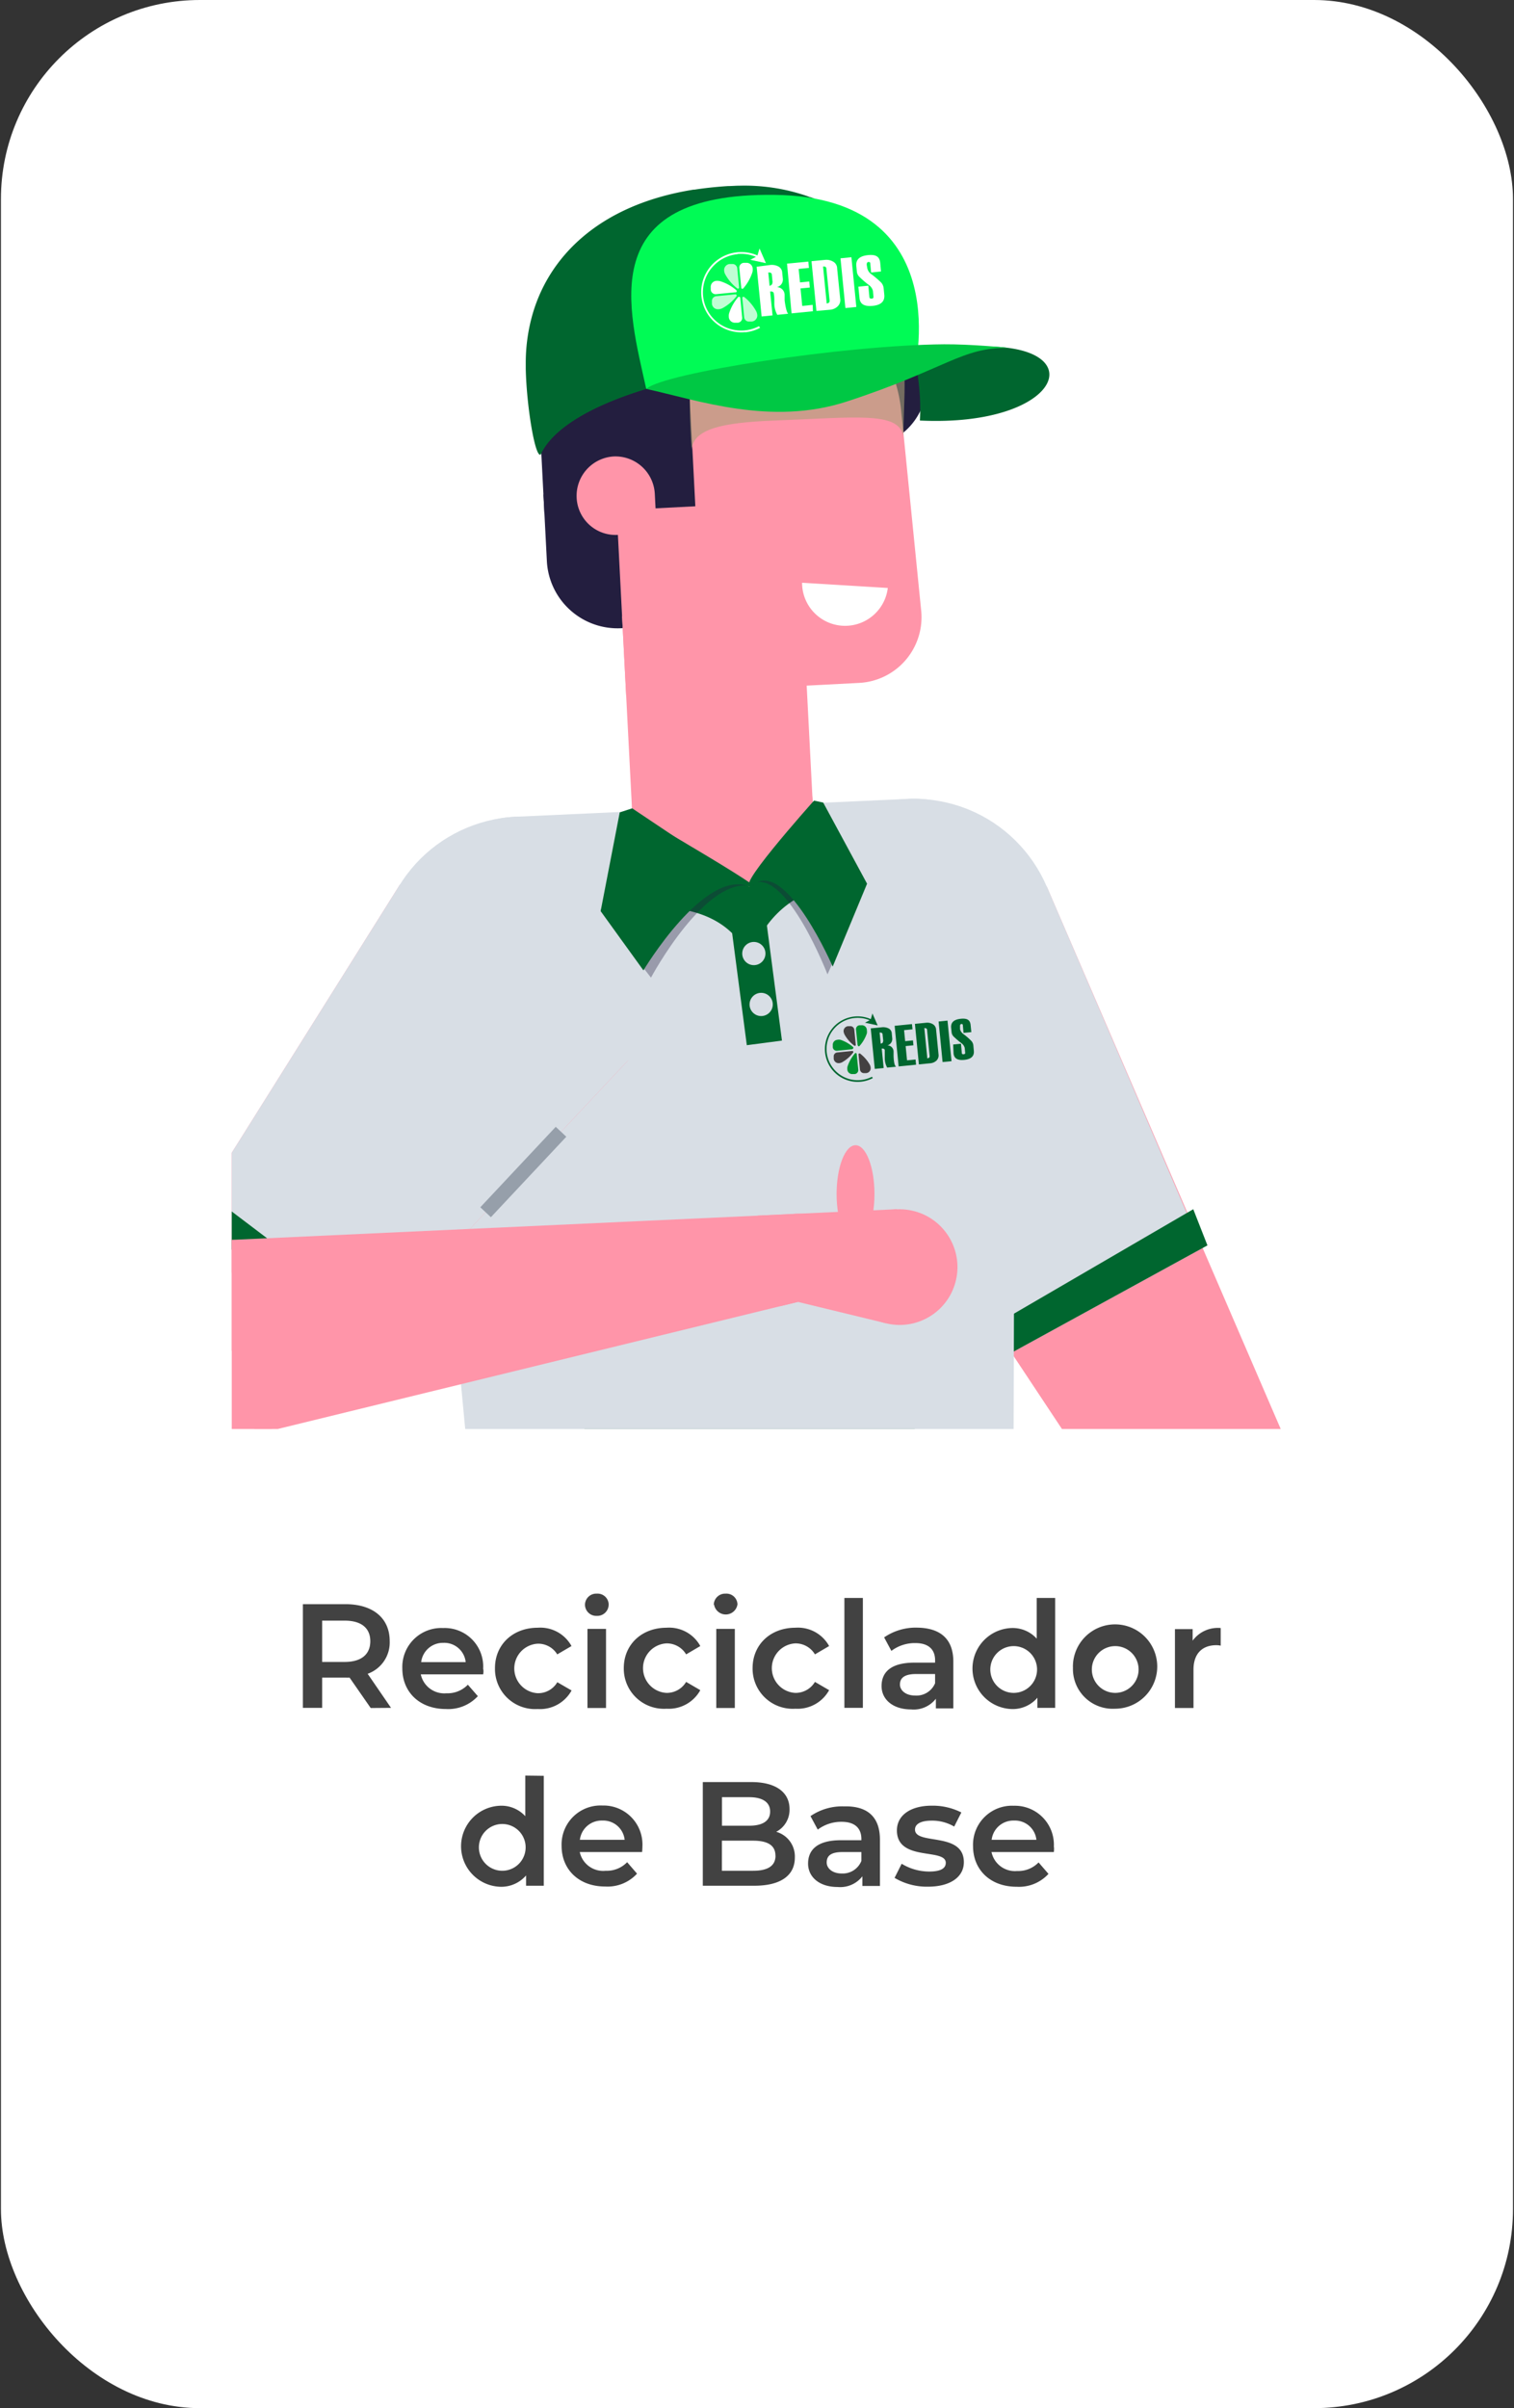 <svg xmlns="http://www.w3.org/2000/svg" xmlns:xlink="http://www.w3.org/1999/xlink" viewBox="0 0 194.29 308.94"><rect x="0" y="0" width="194.29" height="308.94" fill="#333333" stroke="none"/><defs><style>.cls-1{fill:none;}.cls-2{isolation:isolate;}.cls-3{fill:#fff;}.cls-4{clip-path:url(#clip-path);}.cls-5{fill:#00662f;}.cls-6{fill:#ff95a9;}.cls-7{fill:#d8dee5;}.cls-13,.cls-8{fill:#231e3f;}.cls-9{fill:#969faa;}.cls-10{fill:#008f30;}.cls-11{fill:#434041;}.cls-12{clip-path:url(#clip-path-2);}.cls-13{opacity:0.35;}.cls-14{fill:#a8a177;opacity:0.6;mix-blend-mode:multiply;}.cls-15{fill:#00fb55;}.cls-16{fill:#00c844;}.cls-17{opacity:0.75;}.cls-18{clip-path:url(#clip-path-3);}.cls-19{fill:#424242;}</style><clipPath id="clip-path"><rect class="cls-1" x="29.74" y="18.89" width="134.81" height="164.43"/></clipPath><clipPath id="clip-path-2"><path class="cls-1" d="M103.57,129.68l1.1,11.17,8.74-.87c-6.54-6.69.74-10.66.74-10.66l-.06-.68Z"/></clipPath><clipPath id="clip-path-3"><path class="cls-1" d="M87.18,31.47l1.35,13.68,10.71-1.06c-8-8.2.91-13.07.91-13.07l-.08-.82Z"/></clipPath></defs><title>reciclador-01</title><g class="cls-2"><g id="Capa_1" data-name="Capa 1"><rect class="cls-3" x="0.12" width="194.04" height="308.94" rx="25.53"/><g class="cls-4"><path class="cls-5" d="M130,208.12a33.87,33.87,0,0,1-1.88,12.77l-62.7,2.85A33.84,33.84,0,1,1,130,208.12Z"/><polygon class="cls-6" points="101.92 131.5 158.77 217.25 174.2 206.15 134.33 113.74 101.92 131.5"/><circle class="cls-7" cx="117.26" cy="121.04" r="18.56" transform="translate(-23.46 213.76) rotate(-79.29)"/><polygon class="cls-7" points="101.92 131.5 130.38 173.23 154.24 160.16 134.34 113.74 101.92 131.5"/><polygon class="cls-5" points="127.18 170.24 129.36 173.79 154.95 159.77 153.13 155.13 127.18 170.24"/><path class="cls-7" d="M130.28,115.51,130,208.12,62.34,211.2,53.61,119A13,13,0,0,1,66,104.79l50.75-2.31A13,13,0,0,1,130.28,115.51Z"/><path class="cls-8" d="M70.18,63H87a0,0,0,0,1,0,0V80.64a0,0,0,0,1,0,0H79.27a9.09,9.09,0,0,1-9.09-9.09V63a0,0,0,0,1,0,0Z" transform="translate(-3.59 4.14) rotate(-2.95)"/><rect class="cls-6" x="80.46" y="78.45" width="23.2" height="25.14" transform="translate(-4.56 4.85) rotate(-2.95)"/><path class="cls-8" d="M111.88,57.31l-2.42.35-2.41-16.41,2.42-.36a8.28,8.28,0,0,1,9.37,7h0A8.29,8.29,0,0,1,111.88,57.31Z"/><path class="cls-8" d="M102,35.89h2.36a10.91,10.91,0,0,1,10.91,10.91v.58a9.86,9.86,0,0,1-9.86,9.86H102a0,0,0,0,1,0,0V35.89A0,0,0,0,1,102,35.89Z" transform="translate(-5.62 16.31) rotate(-8.37)"/><path class="cls-6" d="M110.26,87.61,80.35,89.15,78.62,55.47A18.58,18.58,0,0,1,96.21,36h0a18.58,18.58,0,0,1,19.44,16.7l2.57,25.69A8.44,8.44,0,0,1,110.26,87.61Z"/><path class="cls-1" d="M117.25,68.63l-1.6-16Z"/><path class="cls-8" d="M87.35,39.18h1.22a0,0,0,0,1,0,0V65.46a0,0,0,0,1,0,0H69.18a0,0,0,0,1,0,0v-8.1A18.18,18.18,0,0,1,87.35,39.18Z" transform="translate(-2.58 4.12) rotate(-2.94)"/><path class="cls-6" d="M79.29,68.62l5-.26-.26-5a5.06,5.06,0,0,0-5.31-4.8h0A5.06,5.06,0,0,0,74,63.83h0A5,5,0,0,0,79.29,68.62Z"/><path class="cls-6" d="M104.3,103A11.6,11.6,0,1,1,92.12,92,11.6,11.6,0,0,1,104.3,103Z"/><polygon class="cls-6" points="80.61 136.03 38.97 180.39 19 165.01 51.33 113.47 80.61 136.03"/><polygon class="cls-7" points="80.61 136.02 46.04 172.86 24.49 156.26 51.33 113.47 80.61 136.02"/><polygon class="cls-5" points="48.83 169.88 46.04 172.86 24.49 156.26 25.25 152.02 48.83 169.88"/><circle class="cls-7" cx="67.07" cy="123.32" r="18.56" transform="translate(-73.06 131.77) rotate(-64.91)"/><circle class="cls-6" cx="29.74" cy="171.73" r="12.66" transform="translate(-112.72 71.33) rotate(-45)"/><polygon class="cls-6" points="29.15 159.09 102.13 155.73 103.71 166.7 100.05 167.59 94.65 168.91 32.75 184.03 29.15 159.09"/><polygon class="cls-6" points="103.71 166.7 102.13 155.72 97.22 155.95 100.06 167.59 103.71 166.7"/><circle class="cls-6" cx="115.44" cy="162.54" r="7.42" transform="translate(-67.76 241.17) rotate(-77.84)"/><circle class="cls-6" cx="102.39" cy="161.28" r="5.57" transform="translate(-31.41 24.93) rotate(-12.05)"/><polygon class="cls-6" points="113.69 169.76 101.07 166.7 102.13 155.72 115.1 155.13 113.69 169.76"/><rect class="cls-9" x="60.08" y="149.43" width="14.15" height="1.86" transform="translate(-88.46 96.49) rotate(-46.84)"/><path class="cls-3" d="M113.93,75.43a5.52,5.52,0,0,1-11-.67Z"/><path class="cls-5" d="M81.13,103.7l-1.6.52-2.45,12.67a35.89,35.89,0,0,1,8.29-.45c9.41.5,10.78,6.88,10.78,6.88s1.62-6.72,8.16-9c2.75-1,5.24-1.81,5.24-1.81L105,103h-.69l-8.15,10.76Z"/><rect class="cls-5" x="94.81" y="118.38" width="4.55" height="15.48" transform="translate(-15.55 13.67) rotate(-7.46)"/><circle class="cls-7" cx="96.74" cy="122.33" r="1.49"/><circle class="cls-7" cx="97.68" cy="128.86" r="1.49"/><path class="cls-5" d="M115,136.85l-1.15.11a2.53,2.53,0,0,1-.31-1.23h0l0-.31c0-.44,0-.66,0-.67,0-.17-.15-.25-.39-.23l.25,2.5-1.14.11-.52-5.2,1.41-.14a1.56,1.56,0,0,1,.87.14.75.75,0,0,1,.42.66l.06.63a.84.84,0,0,1-.62.89.8.8,0,0,1,.79.79l0,.57C114.7,136.29,114.81,136.75,115,136.85Zm-1.65-3.28-.09-.86c0-.18-.14-.26-.38-.24l.14,1.41C113.23,133.86,113.33,133.75,113.32,133.57Z"/><path class="cls-5" d="M117.56,136.59l-2.24.22-.51-5.21,2.22-.22.07.67-1.08.11.14,1.41,1-.1.06.63-1,.1.18,1.83,1.09-.11Z"/><path class="cls-5" d="M117.92,136.55l-.51-5.2,1.42-.14a1.4,1.4,0,0,1,.86.17.87.87,0,0,1,.44.74l.31,3.15a.93.93,0,0,1-.26.79,1.34,1.34,0,0,1-.82.35Zm1.38-1.09-.33-3.32c0-.18-.13-.26-.35-.24l.38,3.87C119.22,135.75,119.32,135.65,119.3,135.46Z"/><path class="cls-5" d="M122.11,136.14l-1.15.11-.51-5.2,1.14-.12Z"/><path class="cls-5" d="M122.32,134l1-.1.11,1.2c0,.11.09.17.24.15s.2-.08.19-.2l-.06-.61a1.06,1.06,0,0,0-.45-.63,10.86,10.86,0,0,1-1-.86.91.91,0,0,1-.23-.52l-.06-.58c-.06-.68.35-1.06,1.23-1.15s1.21.19,1.27.81l.09.9-1,.1-.09-1c0-.1-.07-.15-.19-.14s-.19.12-.17.33l0,.33a1.08,1.08,0,0,0,.45.64,8.41,8.41,0,0,1,1,.87,1,1,0,0,1,.26.59l.06.67c.07.69-.34,1.08-1.22,1.17s-1.31-.19-1.38-.82Z"/><path class="cls-10" d="M109.42,134.6l-2,.2a.5.5,0,0,1-.55-.45l0-.26a.64.64,0,0,1,.57-.69h0a.91.91,0,0,1,.43,0,4.77,4.77,0,0,1,1.61.93.13.13,0,0,1-.07.22"/><path class="cls-11" d="M109.44,134.82l-2,.2a.5.5,0,0,0-.45.55l0,.25a.63.63,0,0,0,.69.57h0a1,1,0,0,0,.42-.13,4.72,4.72,0,0,0,1.39-1.23.13.13,0,0,0-.11-.2"/><path class="cls-10" d="M109.94,135.23l.2,2a.51.51,0,0,1-.45.56l-.26,0a.63.63,0,0,1-.69-.56v-.05a.94.94,0,0,1,.05-.44,5,5,0,0,1,.93-1.61.13.13,0,0,1,.22.08"/><path class="cls-11" d="M110.16,135.21l.2,2a.51.51,0,0,0,.55.46l.25,0a.63.63,0,0,0,.57-.69v0a1,1,0,0,0-.13-.42,4.74,4.74,0,0,0-1.23-1.4.13.13,0,0,0-.2.12"/><path class="cls-10" d="M110.05,134.08l-.2-2a.5.5,0,0,1,.45-.55l.25,0a.63.63,0,0,1,.69.57v.05a1.27,1.27,0,0,1,0,.43,4.66,4.66,0,0,1-.94,1.61.12.12,0,0,1-.21-.07"/><path class="cls-11" d="M109.83,134.1l-.2-2a.5.5,0,0,0-.55-.45l-.25,0a.63.63,0,0,0-.57.69v0a1.23,1.23,0,0,0,.14.42,4.58,4.58,0,0,0,1.23,1.39.13.13,0,0,0,.2-.11"/><g class="cls-12"><path class="cls-5" d="M110.48,138.77a4.2,4.2,0,1,1,3.76-4.59,4.21,4.21,0,0,1-3.76,4.59Zm-.81-8.17a4,4,0,1,0,4.38,3.6,4,4,0,0,0-4.38-3.6Z"/></g><polygon class="cls-5" points="111 131.2 112.63 131.55 111.96 130.02 111.73 130.82 111 131.2"/><path class="cls-13" d="M79.54,120.29l4,5.13s7.14-13.36,13.11-11.68c2.08.59-14.56-8.64-14.56-8.64Z"/><path class="cls-5" d="M77.08,116.89l5.49,7.6s7.86-13.14,13.58-10.75-15-9.57-15-9.57Z"/><path class="cls-13" d="M109.34,118,106.19,125S101,111.6,96.67,113.28c-1.51.58,7.3-9.58,7.3-9.58Z"/><path class="cls-5" d="M111.27,113.37,106.86,124s-5.7-13.14-9.85-10.74,7.45-10.55,7.45-10.55l1.18.25Z"/><path class="cls-14" d="M116.05,51.44l-.14,4.46c-.63-3.13-6-2.35-16.74-1.94C92.78,54.22,89,55,88.76,57.66c-1-14.58.67-24.13,11.14-24.13C114.2,33.53,116.44,40.24,116.05,51.44Z"/><path class="cls-5" d="M117,47.22c-1.57-1.21-3.22-.6-10.52-.6a84.06,84.06,0,0,0-23.52,3.27c-6.88,2.07-12,5-13.57,8.42-.71.52-1.82-6.2-1.92-11,0-.27,0-.53,0-.78a22.6,22.6,0,0,1,.71-5.62C70.21,33,76.88,26.26,89,24.33l.12,0c1.36-.21,2.78-.36,4.29-.46.53,0,1-.05,1.56-.05a24.76,24.76,0,0,1,8.39,1.26,5.27,5.27,0,0,1,.51.19,20.8,20.8,0,0,1,11.94,11.32C118.27,42,118.08,47.13,117,47.22Z"/><path class="cls-5" d="M125.19,44.5c-2.51.12-5.31-.13-8.23,0a28.39,28.39,0,0,1,1.09,9.45h0C136.62,54.83,140.51,43.76,125.19,44.5Z"/><path class="cls-5" d="M69.35,58.31C70.87,54.92,76,52,82.92,49.89a84.06,84.06,0,0,1,23.52-3.27c7.3,0,8.94-.61,10.52.6,1.12-.09,1.31-5.2-1.11-10.65A20.82,20.82,0,0,0,103.9,25.25c5.29,3.26,5.8,11.82,6.16,14.52.41,3.07-8.18,3.68-21.46,6.95S69.52,55,69.35,58.31Z"/><path class="cls-15" d="M82.93,49.89C80.69,39.7,76.12,24.71,99.36,25c23.93.26,17.88,23.14,17.88,23.14Z"/><path class="cls-16" d="M129.47,44.64c-6-.15-8.11,2.74-20.83,6.88-9.66,3.15-19.06-.16-25.71-1.63,2.27-2.07,25.44-5.62,38.22-5.72C124.48,44.15,128.91,44.56,129.47,44.64Z"/><path class="cls-3" d="M101.15,40.25l-1.4.14a3,3,0,0,1-.38-1.51h0l0-.39c0-.53-.07-.8-.07-.81,0-.22-.18-.31-.47-.28l.31,3.06-1.4.14-.64-6.38L98.8,34a1.85,1.85,0,0,1,1.06.17.93.93,0,0,1,.52.81l.08.77a1,1,0,0,1-.77,1.09,1,1,0,0,1,1,1l0,.7C100.82,39.57,101,40.14,101.15,40.25Zm-2-4-.1-1c0-.22-.18-.32-.46-.29l.17,1.72C99,36.59,99.15,36.46,99.12,36.23Z"/><path class="cls-3" d="M104.32,39.93l-2.74.27L101,33.82l2.73-.26.08.81-1.32.13.17,1.73,1.19-.12.07.78-1.19.11.22,2.25,1.34-.14Z"/><path class="cls-3" d="M104.77,39.89l-.63-6.38,1.75-.17a1.68,1.68,0,0,1,1,.21,1,1,0,0,1,.54.9l.39,3.86a1.11,1.11,0,0,1-.33,1,1.61,1.61,0,0,1-1,.43Zm1.69-1.34-.41-4.07c0-.22-.16-.32-.43-.29l.47,4.74C106.36,38.9,106.48,38.78,106.46,38.55Z"/><path class="cls-3" d="M109.89,39.38l-1.4.14-.63-6.38,1.4-.14Z"/><path class="cls-3" d="M110.15,36.78l1.28-.13.14,1.46c0,.15.11.21.29.2s.25-.1.23-.25l-.07-.75a1.34,1.34,0,0,0-.55-.77,11.17,11.17,0,0,1-1.22-1.06,1.08,1.08,0,0,1-.29-.63l-.07-.72c-.08-.82.42-1.29,1.5-1.4s1.49.24,1.57,1l.1,1.1-1.27.13-.11-1.18c0-.12-.09-.18-.24-.17s-.23.15-.21.4l.07.41a1.28,1.28,0,0,0,.55.78,11.75,11.75,0,0,1,1.24,1.06,1.3,1.3,0,0,1,.31.74l.08.81c.08.85-.42,1.33-1.5,1.43s-1.61-.23-1.68-1Z"/><path class="cls-3" d="M94.35,37.5l-2.46.24a.63.63,0,0,1-.68-.56l0-.3a.78.78,0,0,1,.7-.85h.05a1.41,1.41,0,0,1,.54.07,5.69,5.69,0,0,1,2,1.14.16.16,0,0,1-.09.27"/><g class="cls-17"><path class="cls-3" d="M94.37,37.76,91.92,38a.62.62,0,0,0-.56.67l0,.31a.77.77,0,0,0,.85.69h.05a1.33,1.33,0,0,0,.52-.17A5.79,5.79,0,0,0,94.52,38a.16.16,0,0,0-.15-.24"/></g><path class="cls-3" d="M95,38.27l.24,2.45a.61.61,0,0,1-.55.68l-.31,0a.78.78,0,0,1-.85-.69v-.06a1.19,1.19,0,0,1,.06-.53,5.94,5.94,0,0,1,1.14-2,.16.16,0,0,1,.27.09"/><g class="cls-17"><path class="cls-3" d="M95.26,38.24l.24,2.46a.61.61,0,0,0,.68.55l.3,0a.78.78,0,0,0,.7-.85v0a1.32,1.32,0,0,0-.16-.51A6,6,0,0,0,95.5,38.1a.15.15,0,0,0-.24.14"/></g><path class="cls-3" d="M95.12,36.85l-.24-2.45a.61.61,0,0,1,.55-.68l.31,0a.79.79,0,0,1,.85.69v.06a1.19,1.19,0,0,1-.06.53,5.94,5.94,0,0,1-1.15,2,.15.15,0,0,1-.26-.1"/><g class="cls-17"><path class="cls-3" d="M94.85,36.88l-.24-2.46a.62.62,0,0,0-.68-.55l-.31,0a.78.78,0,0,0-.69.85v0a1.13,1.13,0,0,0,.16.51A5.79,5.79,0,0,0,94.61,37a.15.15,0,0,0,.24-.14"/></g><g class="cls-18"><path class="cls-3" d="M95.65,42.61A5.15,5.15,0,1,1,100.26,37a5.15,5.15,0,0,1-4.61,5.63Zm-1-10A4.91,4.91,0,1,0,100,37a4.92,4.92,0,0,0-5.37-4.41Z"/></g><polygon class="cls-3" points="96.28 33.33 98.29 33.76 97.47 31.88 97.18 32.86 96.28 33.33"/><ellipse class="cls-6" cx="109.79" cy="153.18" rx="2.43" ry="6.26"/></g><path class="cls-19" d="M47.57,219.12l-2.71-3.9a4.43,4.43,0,0,1-.52,0h-3v3.88H38.87v-13.3h5.47c3.5,0,5.67,1.78,5.67,4.73a4.27,4.27,0,0,1-2.83,4.2l3,4.37Zm-3.34-11.21H41.34v5.3h2.89c2.17,0,3.29-1,3.29-2.66S46.4,207.91,44.23,207.91Z"/><path class="cls-19" d="M62,214.8h-8a3.08,3.08,0,0,0,3.29,2.43,3.62,3.62,0,0,0,2.75-1.1l1.28,1.47a5.16,5.16,0,0,1-4.09,1.65c-3.4,0-5.6-2.19-5.6-5.21a5,5,0,0,1,5.24-5.18,4.94,4.94,0,0,1,5.13,5.24C62.07,214.29,62.05,214.57,62,214.8Zm-8-1.57h5.76a2.76,2.76,0,0,0-2.87-2.47A2.8,2.8,0,0,0,54.05,213.23Z"/><path class="cls-19" d="M63.52,214c0-3,2.28-5.18,5.49-5.18a4.56,4.56,0,0,1,4.33,2.35l-1.83,1.07A2.85,2.85,0,0,0,69,210.87a3.18,3.18,0,0,0,0,6.35,2.85,2.85,0,0,0,2.52-1.41l1.83,1.06A4.62,4.62,0,0,1,69,219.25,5.15,5.15,0,0,1,63.52,214Z"/><path class="cls-19" d="M75.07,205.87a1.44,1.44,0,0,1,1.52-1.42,1.42,1.42,0,0,1,1.52,1.37,1.46,1.46,0,0,1-1.52,1.48A1.45,1.45,0,0,1,75.07,205.87Zm.32,3.1h2.38v10.15H75.39Z"/><path class="cls-19" d="M80.05,214c0-3,2.28-5.18,5.49-5.18a4.56,4.56,0,0,1,4.33,2.35l-1.82,1.07a2.88,2.88,0,0,0-2.53-1.41,3.18,3.18,0,0,0,0,6.35,2.88,2.88,0,0,0,2.53-1.41l1.82,1.06a4.62,4.62,0,0,1-4.33,2.38A5.15,5.15,0,0,1,80.05,214Z"/><path class="cls-19" d="M91.6,205.87a1.45,1.45,0,0,1,1.52-1.42,1.42,1.42,0,0,1,1.52,1.37,1.52,1.52,0,0,1-3,.05Zm.32,3.1H94.3v10.15H91.92Z"/><path class="cls-19" d="M96.58,214c0-3,2.28-5.18,5.49-5.18a4.56,4.56,0,0,1,4.33,2.35l-1.82,1.07a2.88,2.88,0,0,0-2.53-1.41,3.18,3.18,0,0,0,0,6.35,2.88,2.88,0,0,0,2.53-1.41l1.82,1.06a4.62,4.62,0,0,1-4.33,2.38A5.15,5.15,0,0,1,96.58,214Z"/><path class="cls-19" d="M108.36,205h2.37v14.1h-2.37Z"/><path class="cls-19" d="M122.34,213.17v6H120.1v-1.24a3.6,3.6,0,0,1-3.19,1.37c-2.32,0-3.78-1.27-3.78-3s1.14-3,4.21-3H120V213c0-1.39-.84-2.21-2.53-2.21a5,5,0,0,0-3.08,1l-.93-1.73a7.16,7.16,0,0,1,4.29-1.25C120.65,208.86,122.34,210.24,122.34,213.17ZM120,215.94v-1.18h-2.45c-1.62,0-2.06.61-2.06,1.35s.73,1.41,1.94,1.41A2.59,2.59,0,0,0,120,215.94Z"/><path class="cls-19" d="M135.41,205v14.1h-2.28V217.8a4.16,4.16,0,0,1-3.36,1.45,5.2,5.2,0,0,1,0-10.39,4.16,4.16,0,0,1,3.27,1.36V205Zm-2.33,9a3,3,0,1,0-3,3.18A3,3,0,0,0,133.08,214Z"/><path class="cls-19" d="M137.69,214a5.41,5.41,0,1,1,5.4,5.21A5.1,5.1,0,0,1,137.69,214Zm8.42,0a3,3,0,1,0-3,3.18A3,3,0,0,0,146.11,214Z"/><path class="cls-19" d="M156.65,208.86v2.26a2.8,2.8,0,0,0-.55-.06c-1.8,0-2.94,1.06-2.94,3.14v4.92h-2.38V209h2.27v1.48A4,4,0,0,1,156.65,208.86Z"/><path class="cls-19" d="M69.78,227.82v14.1H67.51V240.6a4.2,4.2,0,0,1-3.37,1.45,5.2,5.2,0,0,1,0-10.39A4.14,4.14,0,0,1,67.41,233v-5.21Zm-2.33,9a3,3,0,1,0-3,3.18A3,3,0,0,0,67.45,236.84Z"/><path class="cls-19" d="M82.4,237.6h-8A3.07,3.07,0,0,0,77.73,240a3.62,3.62,0,0,0,2.75-1.1l1.27,1.47a5.13,5.13,0,0,1-4.08,1.65c-3.4,0-5.6-2.19-5.6-5.21a5,5,0,0,1,5.24-5.18,5,5,0,0,1,5.13,5.24C82.44,237.09,82.42,237.38,82.4,237.6Zm-8-1.57h5.76a2.76,2.76,0,0,0-2.87-2.47A2.8,2.8,0,0,0,74.42,236Z"/><path class="cls-19" d="M102,238.31c0,2.28-1.79,3.61-5.21,3.61H90.19v-13.3h6.23c3.19,0,4.9,1.35,4.9,3.46A3.18,3.18,0,0,1,99.61,235,3.28,3.28,0,0,1,102,238.31Zm-9.35-7.75v3.66h3.5c1.71,0,2.68-.61,2.68-1.82s-1-1.84-2.68-1.84Zm6.86,7.5c0-1.33-1-1.92-2.87-1.92h-4V240h4C98.51,240,99.52,239.39,99.52,238.06Z"/><path class="cls-19" d="M112.92,236v5.95h-2.25v-1.24a3.6,3.6,0,0,1-3.19,1.37c-2.32,0-3.78-1.27-3.78-3s1.14-3,4.22-3h2.62v-.15c0-1.39-.84-2.21-2.53-2.21a5,5,0,0,0-3.07,1l-.93-1.73a7.16,7.16,0,0,1,4.29-1.25C111.22,231.66,112.92,233,112.92,236Zm-2.38,2.77v-1.17h-2.45c-1.62,0-2,.6-2,1.34s.72,1.41,1.94,1.41A2.58,2.58,0,0,0,110.54,238.74Z"/><path class="cls-19" d="M114.8,240.91l.91-1.81a6.8,6.8,0,0,0,3.53,1c1.5,0,2.13-.42,2.13-1.12,0-1.94-6.27-.11-6.27-4.16,0-1.92,1.73-3.17,4.47-3.17a8.14,8.14,0,0,1,3.8.87l-.92,1.81a5.53,5.53,0,0,0-2.9-.76c-1.45,0-2.13.47-2.13,1.14,0,2.05,6.27.22,6.27,4.19,0,1.9-1.75,3.14-4.6,3.14A8.1,8.1,0,0,1,114.8,240.91Z"/><path class="cls-19" d="M135.24,237.6h-8a3.07,3.07,0,0,0,3.29,2.43,3.62,3.62,0,0,0,2.75-1.1l1.27,1.47a5.13,5.13,0,0,1-4.08,1.65c-3.4,0-5.6-2.19-5.6-5.21a5,5,0,0,1,5.24-5.18,5,5,0,0,1,5.13,5.24C135.28,237.09,135.26,237.38,135.24,237.6Zm-8-1.57H133a2.76,2.76,0,0,0-2.87-2.47A2.8,2.8,0,0,0,127.26,236Z"/></g></g></svg>